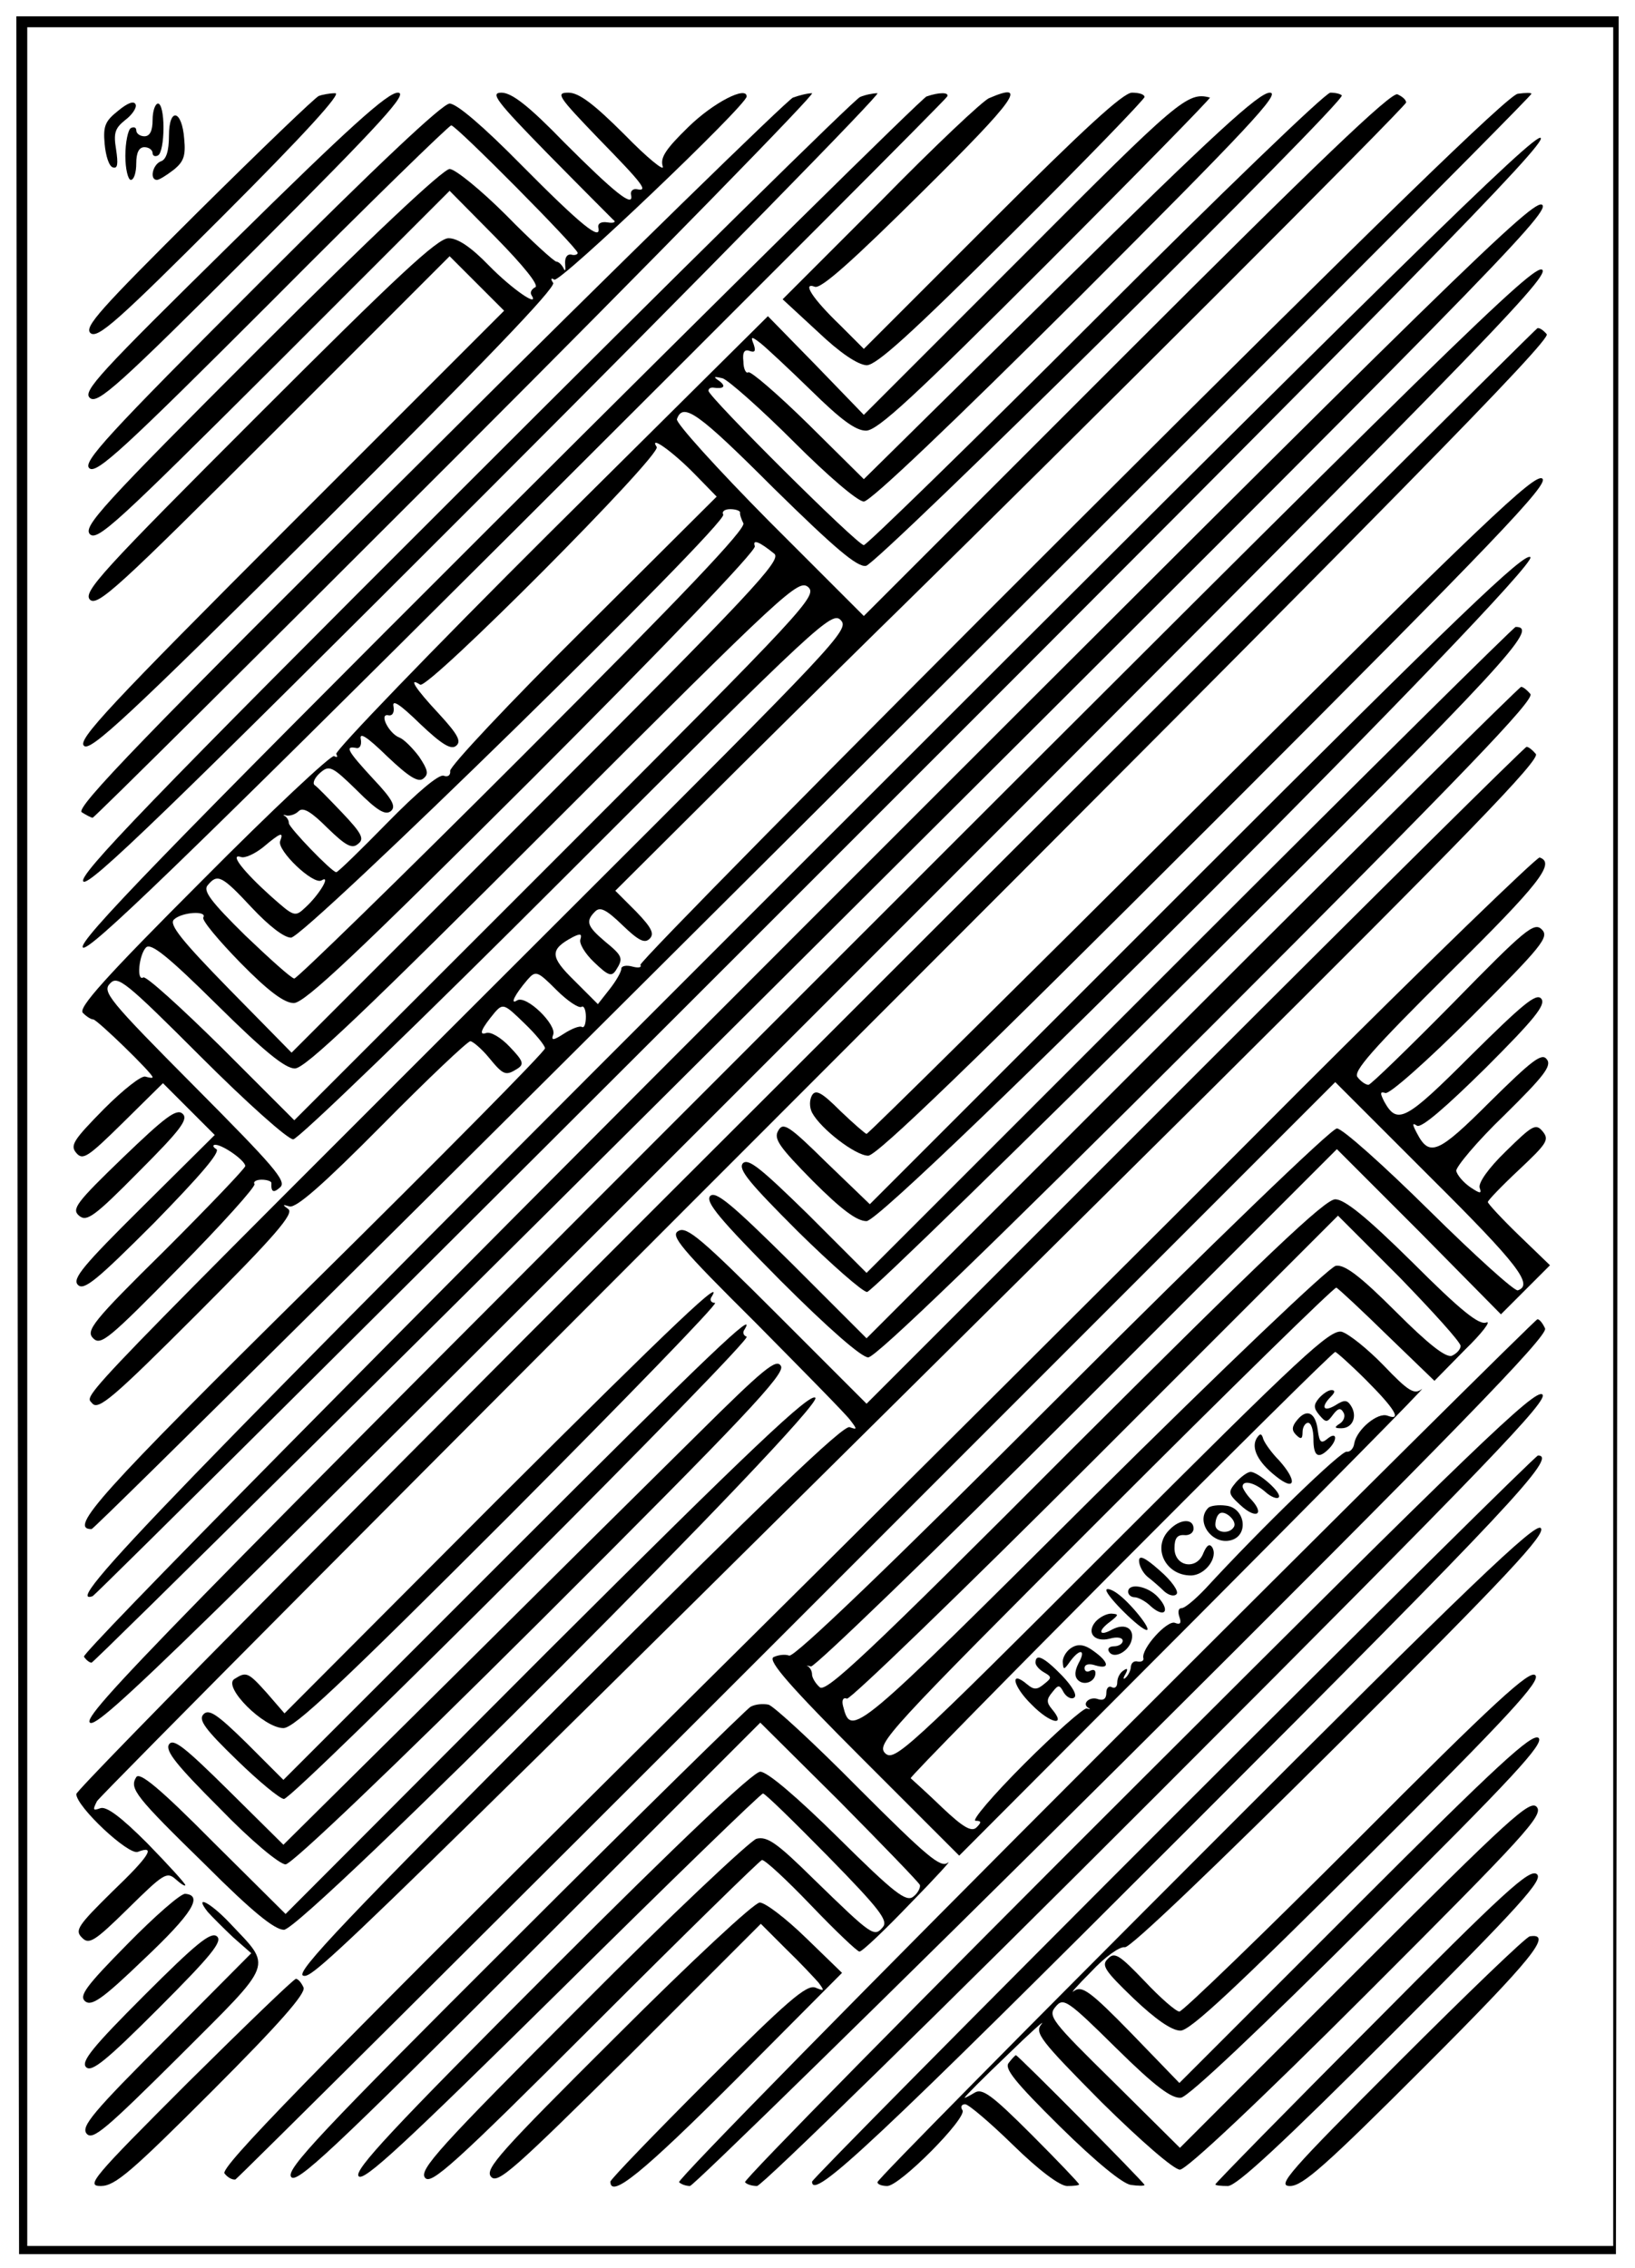 <?xml version="1.0" standalone="no"?>
<!DOCTYPE svg PUBLIC "-//W3C//DTD SVG 20010904//EN"
 "http://www.w3.org/TR/2001/REC-SVG-20010904/DTD/svg10.dtd">
<svg version="1.0" xmlns="http://www.w3.org/2000/svg"
 width="300pt" height="416pt" viewBox="0 0 300 416"
 preserveAspectRatio="xMidYMid meet">
<g transform="translate(0,416) scale(0.1,-0.1)"
fill="#000000" stroke="none">
<path d="M32 2078 l3 -2053 1465 0 1465 0 3 2053 2 2052 -1470 0 -1470 0 2
-2052z m2928 -3 l0 -2035 -1455 0 -1455 0 0 2035 0 2035 1455 0 1455 0 0
-2035z"/>
<path d="M585 3984 c-6 -2 -106 -98 -222 -213 -180 -179 -209 -211 -197 -222
13 -11 50 22 242 214 152 152 220 227 207 226 -11 0 -25 -3 -30 -5z"/>
<path d="M427 3716 c-245 -241 -276 -274 -262 -286 14 -12 51 21 303 273 235
235 282 287 262 287 -19 0 -91 -65 -303 -274z"/>
<path d="M1005 3878 c61 -62 115 -116 120 -121 6 -4 2 -7 -10 -5 -12 2 -19 -2
-17 -10 5 -25 -32 5 -143 117 -68 69 -117 111 -130 111 -13 0 -134 -114 -348
-328 -282 -282 -326 -330 -313 -341 13 -11 62 34 336 308 176 177 324 321 328
321 9 0 232 -225 232 -234 0 -3 -6 -5 -12 -3 -8 1 -12 -6 -11 -18 1 -11 0 -14
-3 -7 -3 6 -9 12 -13 12 -4 0 -46 38 -92 85 -47 47 -94 85 -104 85 -12 0 -147
-127 -347 -327 -292 -292 -326 -329 -313 -343 14 -13 50 21 338 308 l322 322
85 -86 c51 -52 80 -88 72 -91 -6 -3 -10 -9 -7 -14 16 -25 -36 11 -78 54 -33
34 -57 50 -74 50 -20 0 -95 -70 -349 -324 -288 -288 -322 -325 -309 -339 14
-13 51 21 338 308 l322 322 50 -50 50 -50 -392 -392 c-332 -332 -391 -395
-379 -406 11 -12 80 52 441 411 285 284 425 429 420 438 -5 7 -4 10 2 6 10 -7
353 320 353 336 0 20 -61 -11 -107 -56 -41 -40 -52 -56 -47 -72 4 -11 -28 15
-70 58 -57 57 -84 77 -103 77 -24 0 -19 -7 55 -84 82 -84 93 -98 70 -93 -7 1
-12 -4 -10 -11 5 -24 -30 4 -123 97 -65 67 -96 91 -115 91 -21 0 -10 -15 85
-112z"/>
<path d="M1455 3981 c-11 -5 -313 -299 -670 -655 -522 -518 -647 -648 -635
-656 8 -5 17 -10 20 -10 3 0 304 299 670 665 366 366 658 665 650 664 -8 0
-24 -4 -35 -8z"/>
<path d="M1578 3982 c-10 -4 -337 -326 -728 -717 -575 -574 -708 -712 -697
-722 10 -10 151 126 742 717 402 402 723 730 715 729 -8 0 -23 -3 -32 -7z"/>
<path d="M1700 3983 c-8 -3 -362 -352 -787 -776 -615 -614 -770 -774 -761
-785 9 -10 170 145 797 770 432 431 787 786 789 791 4 8 -15 8 -38 0z"/>
<path d="M1815 3980 c-11 -4 -101 -89 -199 -189 l-180 -180 65 -60 c41 -39 73
-60 89 -61 18 0 79 55 267 242 134 133 243 246 243 250 0 5 -10 8 -23 8 -16 0
-89 -67 -257 -235 l-235 -235 -43 43 c-51 49 -71 80 -47 71 11 -5 71 49 198
175 173 171 194 202 122 171z"/>
<path d="M1879 3693 l-294 -294 -88 91 -88 90 -399 -396 c-220 -219 -396 -402
-393 -407 3 -6 2 -7 -4 -4 -5 3 -114 -99 -241 -227 -180 -180 -229 -235 -220
-244 7 -7 15 -12 19 -12 7 0 109 -99 109 -106 0 -2 -6 -1 -13 1 -7 3 -41 -24
-76 -59 -56 -57 -63 -67 -51 -81 12 -14 21 -8 86 56 l73 72 47 -47 48 -48
-132 -131 c-110 -109 -130 -133 -119 -144 11 -11 34 8 140 114 83 85 122 130
114 135 -7 4 -7 8 -2 8 14 0 55 -29 55 -39 0 -4 -66 -73 -147 -154 -134 -132
-146 -148 -132 -162 14 -14 29 -1 158 130 78 79 140 148 138 153 -3 4 3 8 13
8 10 0 18 -3 18 -6 -1 -17 4 -19 16 -8 13 11 -12 39 -157 185 -158 159 -170
174 -155 189 14 15 28 4 167 -135 83 -83 159 -151 169 -151 9 0 235 218 502
485 464 464 487 485 503 467 16 -17 -8 -42 -504 -537 -919 -918 -884 -882
-870 -899 11 -14 38 9 194 165 142 142 177 183 166 191 -11 8 -11 9 2 5 12 -4
63 41 170 149 84 85 157 154 162 154 4 0 20 -13 34 -30 27 -33 31 -34 53 -20
12 8 10 14 -15 40 -16 17 -35 28 -43 25 -15 -5 -8 9 16 38 15 17 18 15 54 -20
21 -20 38 -41 38 -46 0 -6 -191 -199 -425 -430 -394 -389 -450 -452 -407 -452
10 0 2642 2623 2642 2633 0 2 -11 2 -25 0 -17 -2 -260 -238 -820 -797 -437
-436 -793 -797 -790 -801 3 -5 -4 -6 -15 -3 -11 3 -20 1 -20 -4 0 -6 -10 -23
-21 -37 l-22 -28 -43 43 c-45 44 -46 57 -3 80 14 7 17 6 14 -4 -3 -7 8 -26 25
-42 26 -25 32 -27 40 -15 14 22 13 26 -20 53 -33 28 -36 37 -18 55 9 9 20 4
50 -25 30 -29 41 -34 50 -25 9 9 4 20 -25 50 l-38 38 231 230 c127 126 261
258 298 294 308 302 922 915 922 922 0 5 -7 11 -16 15 -12 4 -148 -126 -498
-476 l-481 -481 -174 174 c-95 96 -171 180 -169 187 11 32 39 12 177 -126 112
-110 154 -146 170 -143 21 3 882 854 873 863 -3 3 -12 5 -21 5 -9 0 -203 -187
-431 -415 -228 -228 -420 -415 -425 -415 -12 0 -285 272 -285 283 0 4 3 6 8 6
20 -3 25 2 12 12 -12 8 -11 9 6 5 11 -4 70 -56 130 -116 64 -64 118 -110 129
-110 12 0 161 142 395 375 310 310 371 375 350 375 -20 0 -102 -75 -385 -354
l-360 -355 -102 101 c-56 55 -106 98 -110 95 -4 -3 -9 6 -9 20 -2 17 2 23 12
19 9 -3 11 0 7 12 -6 15 -5 16 13 2 10 -8 52 -47 93 -87 54 -53 81 -73 100
-73 21 0 86 60 331 305 168 168 303 306 300 306 -41 11 -58 -4 -341 -288z
m-604 -403 l40 -41 -245 -244 c-135 -134 -244 -250 -244 -259 1 -8 -4 -12 -12
-9 -9 3 -49 -31 -103 -86 -49 -50 -91 -91 -94 -91 -8 0 -87 82 -87 90 0 5 -3
10 -7 13 -5 2 -3 3 3 1 6 -1 16 2 22 8 8 8 23 -1 53 -31 33 -32 45 -39 56 -29
12 9 7 19 -29 57 -24 25 -46 48 -51 51 -4 4 1 14 10 22 17 15 22 13 68 -32 37
-37 52 -46 62 -38 10 8 4 21 -32 59 -47 51 -53 61 -32 57 7 -2 11 5 9 16 -3
14 12 4 49 -32 40 -38 57 -48 66 -40 10 8 8 16 -8 40 -12 16 -28 32 -36 35
-19 7 -38 44 -21 41 8 -2 12 5 10 16 -3 14 12 4 49 -32 40 -38 57 -48 66 -40
10 8 3 21 -32 59 -43 46 -57 68 -34 53 15 -9 443 421 434 436 -15 23 29 -8 70
-50z m83 -70 c-1 -3 2 -12 6 -20 4 -11 -110 -131 -404 -425 -226 -226 -415
-410 -420 -410 -5 0 -45 36 -90 79 -63 62 -78 82 -69 92 18 22 26 18 81 -41
31 -33 59 -55 72 -55 25 0 803 761 793 776 -3 6 3 10 13 10 10 0 18 -3 18 -6z
m63 -76 c13 -12 -42 -71 -435 -464 l-451 -451 -114 116 c-88 90 -111 119 -102
128 14 14 62 17 54 4 -3 -5 28 -42 68 -83 52 -53 81 -74 98 -74 20 0 115 90
438 412 243 243 411 418 408 426 -5 14 9 8 36 -14z m-400 -558 l-481 -481
-134 134 c-74 73 -138 131 -143 128 -13 -8 -8 42 5 55 9 9 41 -17 130 -105 86
-85 125 -117 143 -117 19 0 125 101 474 450 428 428 450 448 468 433 17 -16
-4 -39 -462 -497z m-507 31 c-6 -17 61 -81 76 -72 18 11 -4 -26 -29 -49 -20
-19 -21 -18 -64 20 -50 45 -77 79 -55 72 7 -3 26 6 41 18 32 27 38 29 31 11z
m553 -304 c4 3 8 -5 8 -18 0 -13 -3 -21 -7 -19 -4 3 -19 -3 -33 -12 -20 -13
-24 -13 -20 -2 7 18 -49 73 -66 63 -14 -9 -5 10 19 38 15 17 18 16 53 -19 20
-20 41 -34 46 -31z"/>
<path d="M217 3957 c-24 -19 -28 -28 -25 -61 2 -22 8 -41 15 -43 9 -3 10 6 6
33 -5 30 -2 39 17 54 12 9 21 22 19 28 -3 8 -15 3 -32 -11z"/>
<path d="M280 3940 c0 -20 -5 -30 -15 -30 -8 0 -15 5 -15 11 0 5 -4 7 -10 4
-5 -3 -10 -26 -10 -51 0 -24 5 -44 10 -44 6 0 10 14 10 30 0 20 5 30 15 30 8
0 15 -5 15 -11 0 -5 5 -7 10 -4 6 3 10 26 10 51 0 24 -4 44 -10 44 -5 0 -10
-13 -10 -30z"/>
<path d="M310 3911 c0 -28 -5 -44 -15 -47 -15 -6 -21 -34 -7 -34 4 0 17 8 30
18 19 15 23 26 20 57 -4 54 -28 59 -28 6z"/>
<path d="M1482 2587 c-1193 -1192 -1369 -1375 -1312 -1355 5 2 608 601 1340
1333 1077 1076 1328 1332 1317 1342 -10 10 -266 -241 -1345 -1320z"/>
<path d="M1481 2466 c-793 -793 -1331 -1338 -1327 -1345 4 -6 10 -11 14 -11 4
0 608 598 1342 1329 1203 1198 1334 1331 1320 1345 -14 14 -147 -116 -1349
-1318z"/>
<path d="M1482 2347 c-1186 -1186 -1332 -1335 -1317 -1347 15 -12 165 135
1348 1318 1184 1184 1330 1333 1317 1347 -14 13 -163 -133 -1348 -1318z"/>
<path d="M1478 2220 c-736 -734 -1338 -1342 -1338 -1351 0 -23 96 -113 113
-106 34 13 21 -8 -47 -73 -63 -62 -69 -71 -56 -84 13 -14 23 -8 85 53 65 64
71 68 87 54 10 -9 18 -14 18 -11 0 3 -32 38 -70 77 -49 49 -75 68 -86 64 -14
-5 -14 -3 -6 13 6 10 610 617 1341 1348 1035 1035 1328 1333 1319 1343 -6 7
-13 12 -17 11 -3 -1 -608 -603 -1343 -1338z"/>
<path d="M2205 2688 c-335 -334 -612 -608 -615 -608 -2 0 -24 19 -48 42 -34
34 -45 40 -52 29 -5 -9 -5 -22 0 -32 16 -30 80 -79 103 -79 16 0 193 171 637
615 522 522 612 617 600 627 -13 11 -108 -80 -625 -594z"/>
<path d="M2195 2550 l-599 -599 -79 76 c-70 69 -80 75 -89 59 -9 -15 2 -30 63
-92 53 -53 81 -74 99 -74 37 0 1238 1201 1218 1218 -11 9 -134 -109 -613 -588z"/>
<path d="M2183 2418 l-593 -593 -107 107 c-87 85 -110 104 -120 94 -9 -11 12
-36 101 -125 62 -61 119 -111 127 -111 7 0 283 269 614 598 562 559 620 622
576 622 -3 0 -273 -267 -598 -592z"/>
<path d="M2188 2303 l-598 -598 -137 137 c-111 110 -140 134 -150 124 -9 -11
17 -42 129 -155 89 -89 149 -141 161 -141 14 0 223 202 624 602 467 467 600
605 591 615 -6 7 -13 13 -17 13 -3 0 -275 -269 -603 -597z"/>
<path d="M2193 2188 l-603 -603 -164 164 c-138 138 -166 162 -181 153 -16 -8
3 -31 141 -168 87 -88 166 -168 174 -179 13 -17 13 -18 -1 -13 -11 5 -157
-135 -518 -496 -404 -404 -499 -504 -485 -510 19 -7 51 24 1664 1623 471 468
607 608 598 618 -6 7 -13 13 -17 13 -3 0 -277 -271 -608 -602z"/>
<path d="M2380 2155 c-239 -240 -782 -781 -1207 -1202 -610 -605 -770 -770
-761 -780 6 -8 15 -12 20 -11 4 2 460 455 1013 1008 l1005 1005 175 -175 c161
-160 189 -197 160 -207 -6 -2 -79 64 -163 147 -83 82 -159 150 -169 150 -10 0
-229 -211 -504 -486 -319 -319 -492 -485 -501 -481 -8 3 -21 1 -29 -3 -10 -7
31 -54 164 -187 l177 -177 433 434 c237 238 425 428 416 422 -14 -11 -25 -4
-70 43 -30 31 -64 58 -77 62 -21 5 -74 -44 -422 -392 -379 -379 -399 -397
-416 -381 -16 17 3 38 402 437 230 230 422 418 426 417 4 -2 46 -41 93 -87
l87 -84 56 57 c32 31 49 54 39 50 -13 -5 -46 21 -135 110 -85 84 -125 116
-142 116 -19 0 -130 -106 -479 -454 -381 -382 -456 -452 -467 -441 -8 7 -14
18 -14 23 0 6 -3 12 -7 15 -5 2 -2 2 5 0 7 -1 227 211 489 473 l476 476 151
-151 150 -152 45 45 45 45 -57 55 c-31 30 -57 58 -57 61 0 3 26 30 57 59 51
48 56 55 44 70 -13 16 -19 12 -68 -36 -32 -31 -51 -58 -48 -67 4 -11 1 -11
-17 1 -13 9 -24 22 -26 30 -1 7 38 54 88 102 73 72 88 91 78 103 -9 12 -27 -2
-104 -78 -95 -95 -111 -102 -134 -58 -9 17 -9 20 0 14 8 -5 53 34 126 106 90
90 111 116 102 127 -9 11 -34 -10 -129 -104 -120 -120 -135 -128 -159 -85 -8
16 -8 19 2 16 7 -3 77 59 158 140 130 130 143 146 129 160 -14 14 -30 1 -163
-135 -81 -82 -151 -150 -155 -150 -5 0 -14 6 -20 14 -9 10 26 50 169 192 164
162 195 201 165 211 -5 1 -206 -193 -445 -432z m300 -464 c0 -6 -7 -14 -16
-18 -11 -4 -43 21 -103 81 -65 65 -94 87 -110 84 -12 -2 -203 -184 -447 -426
-438 -436 -442 -440 -457 -382 -3 11 0 17 7 14 6 -2 211 196 456 441 l445 445
113 -113 c61 -63 112 -119 112 -126z m-173 -63 c52 -52 66 -75 39 -65 -18 7
-56 -25 -61 -50 -1 -10 -8 -17 -14 -16 -9 3 -156 -139 -259 -251 -19 -20 -38
-36 -44 -36 -6 0 -7 -7 -4 -16 4 -11 2 -15 -8 -11 -14 6 -63 -48 -58 -65 1 -4
-3 -7 -10 -6 -7 2 -12 -2 -13 -9 0 -6 -4 -15 -9 -20 -5 -5 -6 -2 -1 6 5 9 4
12 -3 7 -7 -4 -12 -14 -12 -22 0 -8 -4 -12 -10 -9 -5 3 -10 -1 -10 -10 0 -11
-5 -15 -15 -12 -15 6 -31 -8 -18 -16 5 -2 3 -3 -3 -1 -6 1 -58 -45 -115 -102
-57 -57 -97 -104 -89 -104 11 0 11 -3 2 -12 -9 -9 -24 -1 -64 37 -29 28 -55
51 -57 53 -5 3 771 782 779 782 2 0 28 -23 57 -52z"/>
<path d="M2420 1595 c-10 -12 -10 -18 1 -31 12 -14 14 -14 25 1 9 12 14 13 19
4 4 -6 1 -15 -6 -20 -11 -7 -11 -9 2 -9 21 0 30 22 18 41 -7 11 -12 12 -29 1
-22 -13 -27 -3 -8 16 8 8 8 12 1 12 -6 0 -16 -7 -23 -15z"/>
<path d="M2380 1555 c-10 -12 -10 -19 -2 -27 9 -9 12 -8 12 5 0 9 5 17 10 17
6 0 10 -13 10 -30 0 -32 9 -37 28 -18 17 17 15 33 -2 19 -12 -10 -15 -7 -18
15 -4 33 -20 41 -38 19z"/>
<path d="M2306 1522 c-11 -18 2 -44 35 -70 36 -29 40 -9 6 29 -13 13 -26 31
-29 39 -3 11 -6 11 -12 2z"/>
<path d="M2268 1441 c-15 -18 -15 -21 8 -42 28 -26 45 -18 21 9 -10 10 -17 22
-17 25 0 13 23 7 42 -10 10 -9 21 -13 24 -10 8 7 -36 46 -51 47 -6 0 -18 -9
-27 -19z"/>
<path d="M2217 1394 c-25 -25 8 -70 43 -59 32 10 24 59 -10 63 -14 2 -29 0
-33 -4z m47 -35 c-8 -14 -34 -11 -34 4 0 8 3 17 7 20 9 9 34 -13 27 -24z"/>
<path d="M2146 1354 c-33 -32 -8 -84 39 -84 26 0 51 33 39 52 -5 7 -10 3 -16
-11 -12 -32 -53 -25 -53 9 0 18 5 25 18 24 9 -1 17 4 17 12 0 19 -25 18 -44
-2z"/>
<path d="M2090 1297 c0 -9 7 -22 15 -29 9 -7 23 -19 31 -27 9 -8 19 -10 23 -5
4 5 -9 24 -31 43 -27 24 -38 29 -38 18z"/>
<path d="M2030 1243 c0 -11 63 -73 74 -73 10 0 -30 50 -54 67 -11 8 -20 10
-20 6z"/>
<path d="M2070 1240 c0 -5 5 -10 12 -10 6 0 20 -7 30 -17 25 -22 36 -8 13 17
-19 21 -55 27 -55 10z"/>
<path d="M2010 1185 c-17 -20 -2 -38 26 -31 14 4 24 2 24 -4 0 -5 -7 -10 -16
-10 -8 0 -13 -4 -9 -10 8 -13 32 -2 40 17 9 24 -9 37 -34 24 -25 -14 -28 -3
-3 15 15 12 15 13 1 14 -9 0 -22 -7 -29 -15z"/>
<path d="M1967 1138 c-9 -5 -17 -17 -17 -26 1 -16 2 -16 14 1 18 24 29 21 15
-4 -7 -14 -8 -24 -1 -31 11 -11 32 -3 32 13 0 6 -4 7 -10 4 -5 -3 -10 -1 -10
5 0 7 8 9 20 5 27 -8 25 6 -3 26 -16 12 -28 14 -40 7z"/>
<path d="M1900 1110 c0 -5 7 -13 16 -18 14 -8 14 -10 0 -21 -13 -11 -19 -11
-31 -1 -33 28 -27 -3 8 -37 34 -35 65 -41 37 -8 -10 12 -10 18 1 31 11 14 13
14 21 -1 5 -8 14 -13 19 -9 6 4 -3 20 -22 40 -33 34 -49 42 -49 24z"/>
<path d="M225 2036 c-85 -82 -94 -94 -80 -106 14 -12 28 -2 110 81 77 77 91
96 80 106 -11 10 -32 -6 -110 -81z"/>
<path d="M908 1404 l-386 -387 -32 37 c-35 39 -38 40 -60 26 -22 -14 54 -90
90 -90 20 0 105 80 415 390 214 215 384 390 377 390 -7 0 -10 5 -7 10 26 41
-59 -39 -397 -376z"/>
<path d="M2027 952 c-433 -433 -785 -791 -781 -795 4 -4 13 -7 20 -7 6 0 364
350 794 777 613 610 780 782 775 796 -4 9 -10 17 -14 17 -3 0 -361 -355 -794
-788z"/>
<path d="M938 1313 l-418 -418 -67 67 c-55 54 -70 64 -80 53 -9 -10 3 -27 62
-84 40 -39 79 -71 86 -71 18 0 862 844 849 848 -6 2 -8 8 -4 13 25 41 -66 -46
-428 -408z"/>
<path d="M1279 1528 c-80 -79 -283 -280 -452 -448 l-307 -304 -100 99 c-81 80
-102 97 -110 85 -7 -12 14 -38 93 -117 57 -59 110 -103 121 -103 11 0 193 173
469 448 374 373 448 452 440 466 -8 15 -31 -4 -154 -126z"/>
<path d="M2088 889 c-400 -399 -725 -729 -721 -732 3 -4 13 -7 22 -7 9 0 340
324 736 720 611 611 717 722 705 732 -13 11 -126 -98 -742 -713z"/>
<path d="M1003 1129 l-479 -480 -133 132 c-99 100 -135 129 -141 119 -13 -21
-2 -35 128 -162 85 -85 126 -118 143 -118 35 0 994 960 975 976 -10 9 -116
-91 -493 -467z"/>
<path d="M2153 828 c-365 -365 -663 -666 -663 -670 0 -36 114 71 694 651 587
587 675 681 638 681 -4 0 -305 -298 -669 -662z"/>
<path d="M2212 767 c-331 -331 -602 -605 -602 -610 0 -4 8 -7 18 -7 23 0 147
125 138 139 -4 6 -2 11 5 11 6 0 46 -34 88 -75 48 -47 86 -75 99 -75 12 0 22
1 22 3 0 2 -39 43 -87 91 -74 74 -91 86 -105 77 -10 -6 -18 -10 -18 -9 0 2 35
37 78 78 42 41 71 67 63 57 -13 -16 -3 -29 110 -143 73 -72 133 -124 144 -124
12 0 144 124 344 324 288 288 323 326 311 341 -12 15 -48 -18 -334 -304 l-321
-321 -122 121 c-114 112 -121 121 -106 138 14 17 21 13 111 -76 72 -71 102
-93 119 -91 14 2 143 124 346 326 266 264 321 324 310 334 -12 9 -74 -48 -337
-311 l-322 -322 -88 91 c-76 78 -91 88 -105 78 -9 -7 5 9 31 35 25 27 53 47
62 45 9 -2 163 145 396 377 307 306 378 382 367 392 -10 10 -129 -103 -615
-590z"/>
<path d="M2490 785 c-173 -173 -320 -315 -326 -315 -6 0 -35 25 -64 56 -46 48
-55 54 -67 41 -13 -12 -6 -22 47 -73 40 -38 70 -59 86 -59 18 0 103 80 344
320 259 258 318 322 307 332 -10 10 -73 -47 -327 -302z"/>
<path d="M1377 1029 c-8 -5 -204 -197 -434 -427 -354 -353 -418 -421 -409
-435 9 -15 74 46 436 408 l425 425 145 -144 c79 -80 146 -149 148 -154 1 -5
-4 -15 -12 -21 -13 -11 -35 6 -138 108 -75 74 -130 121 -143 121 -13 0 -145
-125 -384 -364 -291 -291 -362 -367 -353 -378 9 -11 82 57 373 344 199 197
365 358 369 358 4 0 57 -52 119 -115 95 -97 111 -118 101 -130 -16 -19 -19
-17 -127 88 -67 66 -85 79 -105 74 -12 -4 -158 -141 -322 -306 -261 -261 -298
-302 -286 -316 11 -13 50 21 311 282 164 164 302 299 307 301 5 1 45 -36 90
-83 45 -47 85 -85 89 -85 5 0 46 39 93 88 47 48 78 82 69 75 -13 -10 -38 11
-164 137 -81 82 -156 151 -165 153 -10 2 -24 1 -33 -4z"/>
<path d="M2518 446 c-159 -159 -288 -291 -288 -293 0 -2 10 -3 23 -3 16 0 101
79 302 280 238 238 277 282 265 292 -13 11 -59 -31 -302 -276z"/>
<path d="M234 594 c-77 -78 -89 -95 -78 -105 12 -10 32 4 108 77 89 84 109
117 76 120 -8 1 -56 -41 -106 -92z"/>
<path d="M381 653 c8 -9 29 -30 47 -47 l33 -29 -157 -158 c-133 -133 -156
-160 -145 -173 11 -13 35 8 170 142 177 177 171 161 92 245 -35 37 -66 53 -40
20z"/>
<path d="M1132 426 c-216 -215 -243 -245 -231 -259 12 -14 41 12 255 224 l240
240 46 -46 c26 -25 52 -53 60 -62 11 -15 11 -16 -6 -9 -16 6 -52 -25 -198
-171 -98 -98 -178 -181 -178 -185 0 -32 61 18 230 187 l195 196 -66 64 c-37
36 -75 65 -85 65 -10 0 -126 -108 -262 -244z"/>
<path d="M265 500 c-95 -95 -117 -122 -107 -132 10 -10 37 12 133 108 97 97
118 123 107 132 -11 9 -38 -13 -133 -108z"/>
<path d="M2567 378 c-203 -203 -225 -228 -200 -228 23 0 65 37 247 219 197
197 237 246 193 239 -7 -1 -115 -105 -240 -230z"/>
<path d="M345 340 c-176 -176 -188 -190 -160 -190 26 0 56 26 204 174 124 124
172 179 168 190 -4 9 -10 16 -14 16 -4 0 -93 -86 -198 -190z"/>
<path d="M1851 376 c-9 -10 11 -35 94 -117 66 -65 115 -105 130 -107 14 -2 25
-2 25 0 0 4 -232 238 -236 238 -1 0 -7 -6 -13 -14z"/>
</g>
</svg>
